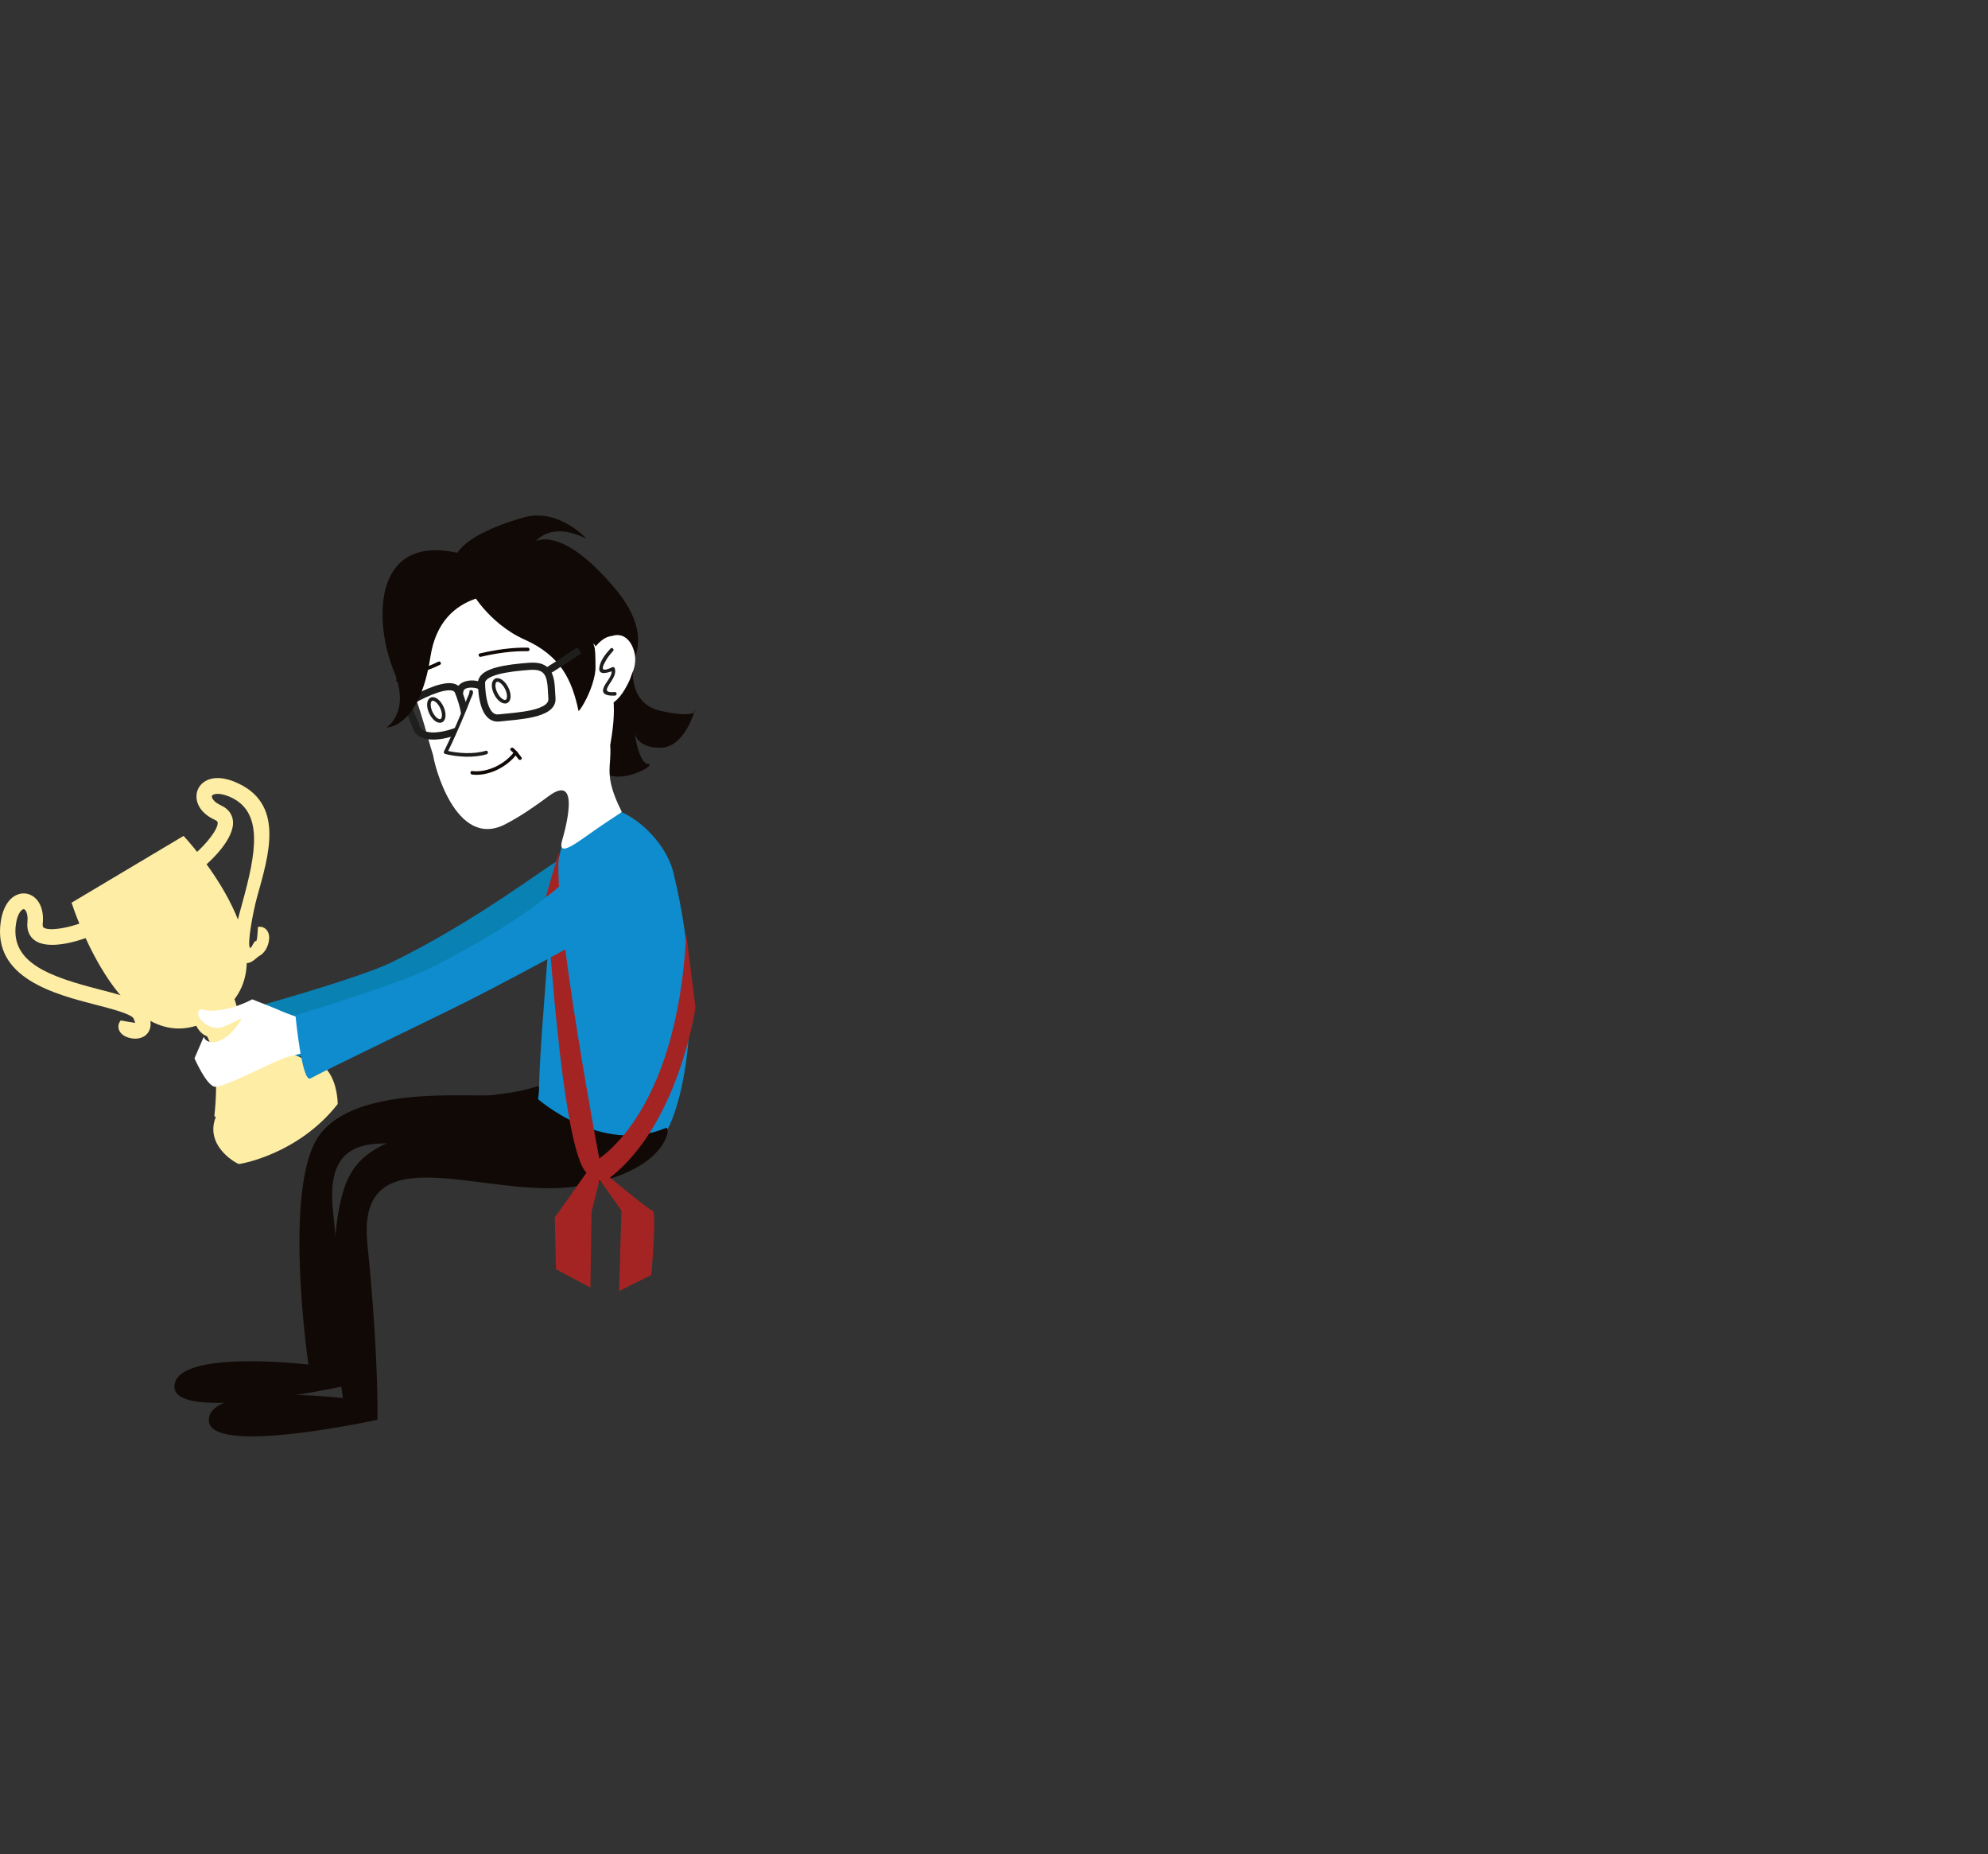 <?xml version="1.0" encoding="utf-8"?>
<!-- Generator: Adobe Illustrator 16.0.4, SVG Export Plug-In . SVG Version: 6.00 Build 0)  -->
<!DOCTYPE svg PUBLIC "-//W3C//DTD SVG 1.1//EN" "http://www.w3.org/Graphics/SVG/1.1/DTD/svg11.dtd">
<svg version="1.1" id="Layer_1" xmlns="http://www.w3.org/2000/svg" xmlns:xlink="http://www.w3.org/1999/xlink" x="0px" y="0px"
	 width="568.334px" height="529.972px" viewBox="115.208 215.877 568.334 529.972"
	 enable-background="new 115.208 215.877 568.334 529.972" xml:space="preserve">
<rect x="115.208" y="215.877" width="568.334" height="529.972" fill="#333333" stroke="none"/>
<g>
	<g>
		<path fill="#0981B3" d="M189.695,503.264c0,0,2.145,18.422,4.6,17.078c2.455-1.343,24.396-8.063,36.878-14.635
			c12.48-6.566,45.229-17.879,45.229-17.879s1.313-27.26-1.643-25.945c-2.956,1.312-23.286,17.229-47.785,29.127
			C218.086,495.327,189.695,503.264,189.695,503.264z"/>
		<path fill="#110906" d="M293.687,527.775c0,0-2.114,13.023-28.074,17.145s-58.515-15.659-55.219,16.896
			c3.297,32.555,2.886,50.271,2.886,50.271s-48.627,10.714-48.215,0s38.324-6.181,38.324-6.181s-7.008-47.39,2.06-63.872
			c9.066-16.483,44.094-12.362,50.688-13.188c7.896-0.985,7.782-1.142,12.772-2.474L293.687,527.775z"/>
		<g>
			<path fill="#0E8CCD" d="M307.711,465.268c11.167,45.651-0.625,73.541-2.367,74.199c-3.896,1.477-38.77,4.284-36.193-10.415
				c0.356-2.038-0.188-3.722,1.562-26.038c2.084-26.56,2.833-52.688,11.979-55.98C292.075,443.652,305.145,454.779,307.711,465.268z
				"/>
			<g>
				<path fill="#110906" d="M296.419,404.816c0,0-2.695,12.099,7.943,14.311c10.645,2.21,9.505-0.373,9.505-0.373
					s-2.819,10.861-9.935,10.846c-7.118-0.011-7.337-4.525-7.337-4.525s1.119,9.016,3.928,9.172c2.809,0.158-9.662,7.08-13.522,1.33
					c-3.862-5.746-3.081-27.584-2.472-27.799C285.143,407.559,296.419,404.816,296.419,404.816"/>
				<path fill="#FFFFFF" d="M281.607,387.372c-0.212-0.54-0.423-1.079-0.661-1.61c-4.35-9.613-14.976-11.807-24.562-11.854
					c-9.496-0.047-20.964,2.783-26.642,11.02c-5.298,7.674-0.369,18.57,2.664,26.104c2.131,5.287,3.749,10.658,5.276,16.146
					c0.423,1.52,0.877,3.113,1.396,4.723c0.143,1.997,6.259,26.963,20.569,19.564c4.403-2.275,8.465-5.102,12.377-8.012
					c9.733-7.24,4.337,11.068,3.92,12.502c-1.071,3.672,1.136,2.973,5.818-0.344c11.665-8.262,11.374-7.35,11.082-7.936
					c-5.204-10.402-2.706-12.543-3.189-18.746c0.729-4.438,1.363-8.667,0.893-13.316c-0.501-4.908-1.328-9.773-2.566-14.554
					C286.716,396.189,284.691,391.318,281.607,387.372z"/>
				<path fill="#110906" d="M249.522,383.576c-0.541,0.422,5.284,10.486,15.628,15.093c10.343,4.606,13.578,11.524,15.451,20.421
					c0.098,0.471,7.454-10.148,4.261-19.201c-0.337-0.953,5.078,6.635,4.342,10.236c-0.737,3.602,17.69-6.88,2.21-25.578
					c-15.48-18.697-22.979-13.97-22.979-13.97s4.127-5.833,14.406-0.742c0,0-7.953-8.892-17.962-6.05
					c-20.457,5.812-20.022,12.803-20.022,12.803"/>
				<path fill="#FFFFFF" d="M285.298,400.913c0.673-0.923,1.492-1.738,2.481-2.394c0.74-0.492,1.593-0.785,2.474-0.887
					c2.199-0.718,4.517,0.11,5.863,3.305c1.084,2.562,0.845,5.221-0.259,7.535c-0.264,0.887-0.604,1.766-1.049,2.637
					c-1.271,2.517-3.062,5.537-5.953,6.379c-0.91,0.269-1.669-0.055-2.165-0.609c-0.966,0.207-1.975,0.088-2.702-0.455
					C285.726,411.509,285.551,406.206,285.298,400.913z"/>
				
					<ellipse transform="matrix(-0.908 0.419 -0.419 -0.908 633.34 698.326)" fill="none" stroke="#1E1E1C" stroke-width="1.026" stroke-miterlimit="10" cx="240.074" cy="418.631" rx="1.74" ry="3.376"/>
				<path fill="none" stroke="#1E1E1C" stroke-width="1.026" stroke-miterlimit="10" d="M260.046,412.559
					c0.839,1.664,0.825,3.364-0.031,3.791c-0.855,0.438-2.23-0.563-3.071-2.229c-0.839-1.664-0.823-3.366,0.03-3.797
					C257.833,409.893,259.203,410.893,260.046,412.559z"/>
				<path fill="none" stroke="#1E1E1C" stroke-width="2.047" stroke-miterlimit="10" d="M252.867,410.834
					c0,0-0.227,10.822,4.996,10.246c5.226-0.572,15.487-0.961,15.134-5.57c-0.355-4.609,0.276-9.684-6.365-9.188
					C259.993,406.814,253.293,407.795,252.867,410.834z"/>
				<path fill="none" stroke="#1E1E1C" stroke-width="2.047" stroke-miterlimit="10" d="M246.144,413.334
					c0,0,4.101,9.479,0.551,11.111c-3.552,1.635-11.157,3.445-12.556-0.883c-1.396-4.332-3.922-6.094,0.508-8.379
					C239.078,412.895,244.798,410.754,246.144,413.334z"/>
				<g>
					<path fill="#FFFFFF" d="M249.914,413.607c0.176,0.17-4.139,10.876-7.327,17.269c2.562,0.712,9.256,0.915,11.616,0.082"/>
					<g>
						<path fill="#1E1E1C" d="M249.402,413.607c0.051,0.479-0.468,1.375-0.641,1.832c-0.515,1.354-1.065,2.695-1.619,4.035
							c-1.554,3.762-3.192,7.494-4.998,11.144c-0.143,0.288-0.033,0.667,0.307,0.752c3.616,0.903,8.292,1.184,11.889,0.082
							c0.629-0.193,0.36-1.181-0.271-0.987c-3.382,1.036-7.944,0.769-11.344-0.082c0.103,0.251,0.203,0.501,0.306,0.752
							c1.748-3.536,3.327-7.15,4.853-10.789c0.645-1.535,1.27-3.08,1.868-4.633c0.219-0.568,0.745-1.464,0.678-2.104
							C250.357,412.959,249.333,412.952,249.402,413.607L249.402,413.607z"/>
					</g>
				</g>
				<g>
					<g>
						<path fill="#1E1E1C" d="M289.75,401.244c-1.412,1.516-3.002,3.496-3.223,5.627c-0.245,2.389,3.259,1.021,4.204,0.609
							c-0.251-0.102-0.502-0.203-0.752-0.306c0.636,2.034-2.039,3.863-2.357,5.798c-0.3,1.815,2.269,1.766,3.373,1.731
							c0.657-0.021,0.659-1.044,0-1.022c-0.9,0.027-2.794,0.271-2.173-1.166c0.317-0.733,0.826-1.404,1.246-2.08
							c0.659-1.059,1.292-2.271,0.896-3.533c-0.105-0.344-0.444-0.438-0.752-0.307c-0.183,0.079-2.603,1.316-2.663,0.273
							c-0.034-0.602,0.389-1.286,0.648-1.791c0.592-1.141,1.401-2.178,2.273-3.113C290.924,401.484,290.201,400.76,289.75,401.244
							L289.75,401.244z"/>
					</g>
				</g>
				<g>
					<g>
						<path fill="#1E1E1C" d="M247.658,413.682c0.058-1.683,3.45-1.393,4.39-0.845c1.144,0.667,2.173-1.103,1.033-1.769
							c-2.373-1.383-7.352-0.842-7.471,2.613C245.566,415.002,247.613,414.998,247.658,413.682L247.658,413.682z"/>
					</g>
				</g>
				<path fill="#110906" d="M262.327,385.469c-1.227,0.434-20.938-2.229-24.063,18.106c-3.163,20.562-12.557,20.229-12.557,20.229
					s6.962-4.288,2.107-16.083c-5.5-13.385-6.404-38.27,16.82-34.1C267.858,377.792,262.327,385.469,262.327,385.469z"/>
				<g>
					<g>
						<path fill="#110906" d="M266.104,400.989c-4.611-0.083-9.228,0.61-13.711,1.651c-0.631,0.146-0.363,1.115,0.269,0.969
							c4.401-1.021,8.915-1.696,13.442-1.614C266.752,402.007,266.751,401.001,266.104,400.989L266.104,400.989z"/>
					</g>
				</g>
				<g>
					<g>
						<path fill="#110906" d="M240.5,405.012c-3.803,1.954-8.083,2.709-11.803,4.852c-0.562,0.322-0.055,1.191,0.509,0.867
							c3.714-2.139,8-2.896,11.802-4.851C241.584,405.584,241.076,404.716,240.5,405.012L240.5,405.012z"/>
					</g>
				</g>
				<g>
					<g>
						<path fill="#110906" d="M250.185,437.263c4.771,0.566,10.066-2.202,12.871-5.981c0.387-0.521-0.487-1.022-0.868-0.508
							c-2.604,3.513-7.601,6.008-12.002,5.483C249.542,436.181,249.549,437.188,250.185,437.263L250.185,437.263z"/>
					</g>
				</g>
				<g>
					<g>
						<path fill="#110906" d="M261.247,430.397c0.875,0.683,1.5,1.594,2.171,2.464c0.391,0.505,1.265,0.005,0.868-0.51
							c-0.723-0.935-1.389-1.933-2.329-2.667C261.453,429.293,260.736,429.999,261.247,430.397L261.247,430.397z"/>
					</g>
				</g>
				<path fill="none" stroke="#1E1E1C" stroke-width="2.047" stroke-miterlimit="10" d="M271.016,408.029
					c1.003-0.354,9.824-6.293,9.824-6.293"/>
			</g>
		</g>
		<path fill="#110906" d="M305.599,538.258c1.546-0.658,0.703,12.543-25.258,16.666c-25.962,4.121-63.397-16.085-60.104,16.47
			c3.296,32.557,2.887,50.272,2.887,50.272s-48.626,10.715-48.215,0c0.41-10.713,38.323-6.181,38.323-6.181
			s-7.006-47.391,2.061-63.872c9.065-16.482,41.27-12.529,47.861-13.355c1.546-0.189,5.515-8.906,5.729-8.331
			C268.885,529.927,287.129,546.131,305.599,538.258z"/>
		<g>
			<g>
				<path fill="#FEEDA4" d="M173.188,510.098c-0.164,0.413,5.435,4.225,3.32,24.625c-0.33,3.197,31.104-13.872,24.896-16.48
					c-15.626-6.57-18.592-14.355-18.592-14.355L173.188,510.098z"/>
				<path fill="#FEEDA4" d="M183.524,548.576c0.387,0.004,16.94-2.725,28.226-17.139c0,0,0.255-22.977-23.84-7.503
					C164.834,538.757,182.818,548.564,183.524,548.576z"/>
				<path fill="#FEEDA4" d="M189.525,488.99c-0.062,0.039-0.125,0.074-0.188,0.104c-1.003,0.52-3.619,4.242-6.319,0.213
					c-1.957-2.918-0.535-8.073,1.429-15.215c3.948-14.328,6.375-26.52-3.939-30.633c-2.852-1.137-4.497-0.623-4.709-0.102
					c-0.181,0.439,0.419,1.739,2.617,2.737c2.448,1.111,3.184,2.905,3.367,4.216c0.722,5.195-6.494,11.73-7.949,12.988l-2.836-3.438
					c3.308-2.865,6.68-7.133,6.431-8.914c-0.017-0.122-0.058-0.402-0.794-0.736c-4.862-2.209-5.946-5.999-4.895-8.586
					c1.129-2.783,4.772-4.59,10.362-2.361c14.876,5.93,9.882,21.101,6.577,33.096c-1.125,4.088-2.827,13.223-2.035,14.399
					c0.372,0.56,1.253-2.26,1.725-1.889c0.416,0.333,0.574-4.048,0.574-4.048c1.323-0.28,2.565,0.463,3.023,1.806
					C192.612,484.527,191.609,487.758,189.525,488.99z"/>
				<path fill="#FEEDA4" d="M135.668,473.885l32.021-19.088c0,0,34.062,36.213,8.649,51.922
					C150.928,522.428,135.668,473.885,135.668,473.885z"/>
				<path fill="#FEEDA4" d="M170.957,508.543c0.453,0.305,2.332,6.347,8.6,2.346c6.267-3.999,2.012-10.778,2.012-10.778
					L170.957,508.543z"/>
				<path fill="#FEEDA4" d="M156.343,512.119c0.062-0.036,0.124-0.074,0.184-0.113c0.938-0.632,2.896-2.572,0.825-6.977
					c-1.497-3.189-6.573-4.498-13.602-6.312c-14.101-3.631-25.638-7.552-23.982-18.757c0.457-3.096,1.712-4.302,2.259-4.229
					c0.466,0.061,1.269,1.236,1.019,3.686c-0.276,2.729,0.877,4.273,1.896,5.087c4.04,3.235,13.171,0.085,14.96-0.58l-1.497-4.23
					c-4.074,1.507-9.368,2.376-10.755,1.267c-0.095-0.074-0.312-0.25-0.229-1.07c0.554-5.418-2.118-8.266-4.833-8.619
					c-2.92-0.385-6.268,1.948-7.162,8.021c-2.388,16.158,15.451,20.753,27.259,23.793c4.022,1.041,10.104,2.605,10.71,3.896
					c0.285,0.607,0.402,1.02,0.45,1.273c-0.314-0.012-4.123-0.719-4.123-0.719c-0.896,1.035-0.886,2.51,0.024,3.586
					C151.023,512.637,154.257,513.355,156.343,512.119z"/>
			</g>
		</g>
		<path fill="#FFFFFF" d="M194.004,504.165l-6.689-2.658c0,0-4.566,2.536-9.643,3.134c-5.075,0.6-4.842-1.166-5.736,0.326
			c-0.896,1.493,3.009,6.118,7.509,4.262c4.5-1.854,5.817-3.584,3.9-0.705c-2.671,4.005-5.753,5.396-7.652,5.233
			c-1.9-0.159-2.229-1.556-2.229-1.556l-2.655,6.172c0,0,3.281,7.498,5.67,8.096c2.39,0.6,18.063-7.882,21.021-8.539
			c19.332-4.297,14.164-9.854,10.183-9.854C202.423,508.076,194.004,504.165,194.004,504.165z"/>
		<path fill="#A42423" d="M275.094,459.337c0.118-0.801-3.675,12.249-3.675,12.249s4.17,74.314,11.763,79.738
			c7.595,5.423,3.979-0.904,3.979-0.904S272.745,475.246,275.094,459.337z"/>
		<path fill="#0E8CCD" d="M199.676,506.059c0,0,1.83,19.399,4.285,18.059c5.24-2.869,35.113-17.148,44.887-22.082
			c18.723-9.449,40.422-21.697,40.422-21.697s-5.603-22.514-7.001-19.599c-4.57,9.527-27.39,23.655-44.797,32.196
			C228.601,497.285,199.676,506.059,199.676,506.059z"/>
		<path fill="#A42423" d="M311.387,482.817l2.662,21.094c0,0-5.12,35.225-26.111,49.769l-2.628-5.91
			C285.31,547.77,308.759,535.366,311.387,482.817z"/>
		<path fill="#A42423" d="M287.16,550.42c0,0,13.259,11.146,14.571,11.471c1.312,0.33-0.33,18.396-0.33,18.396l-9.194,4.597
			l0.655-22.99l-6.239-8.864l-2.299,9.194l-0.328,21.678l-9.854-5.256l-0.329-14.777l9.524-13.469"/>
	</g>
</g>
</svg>
